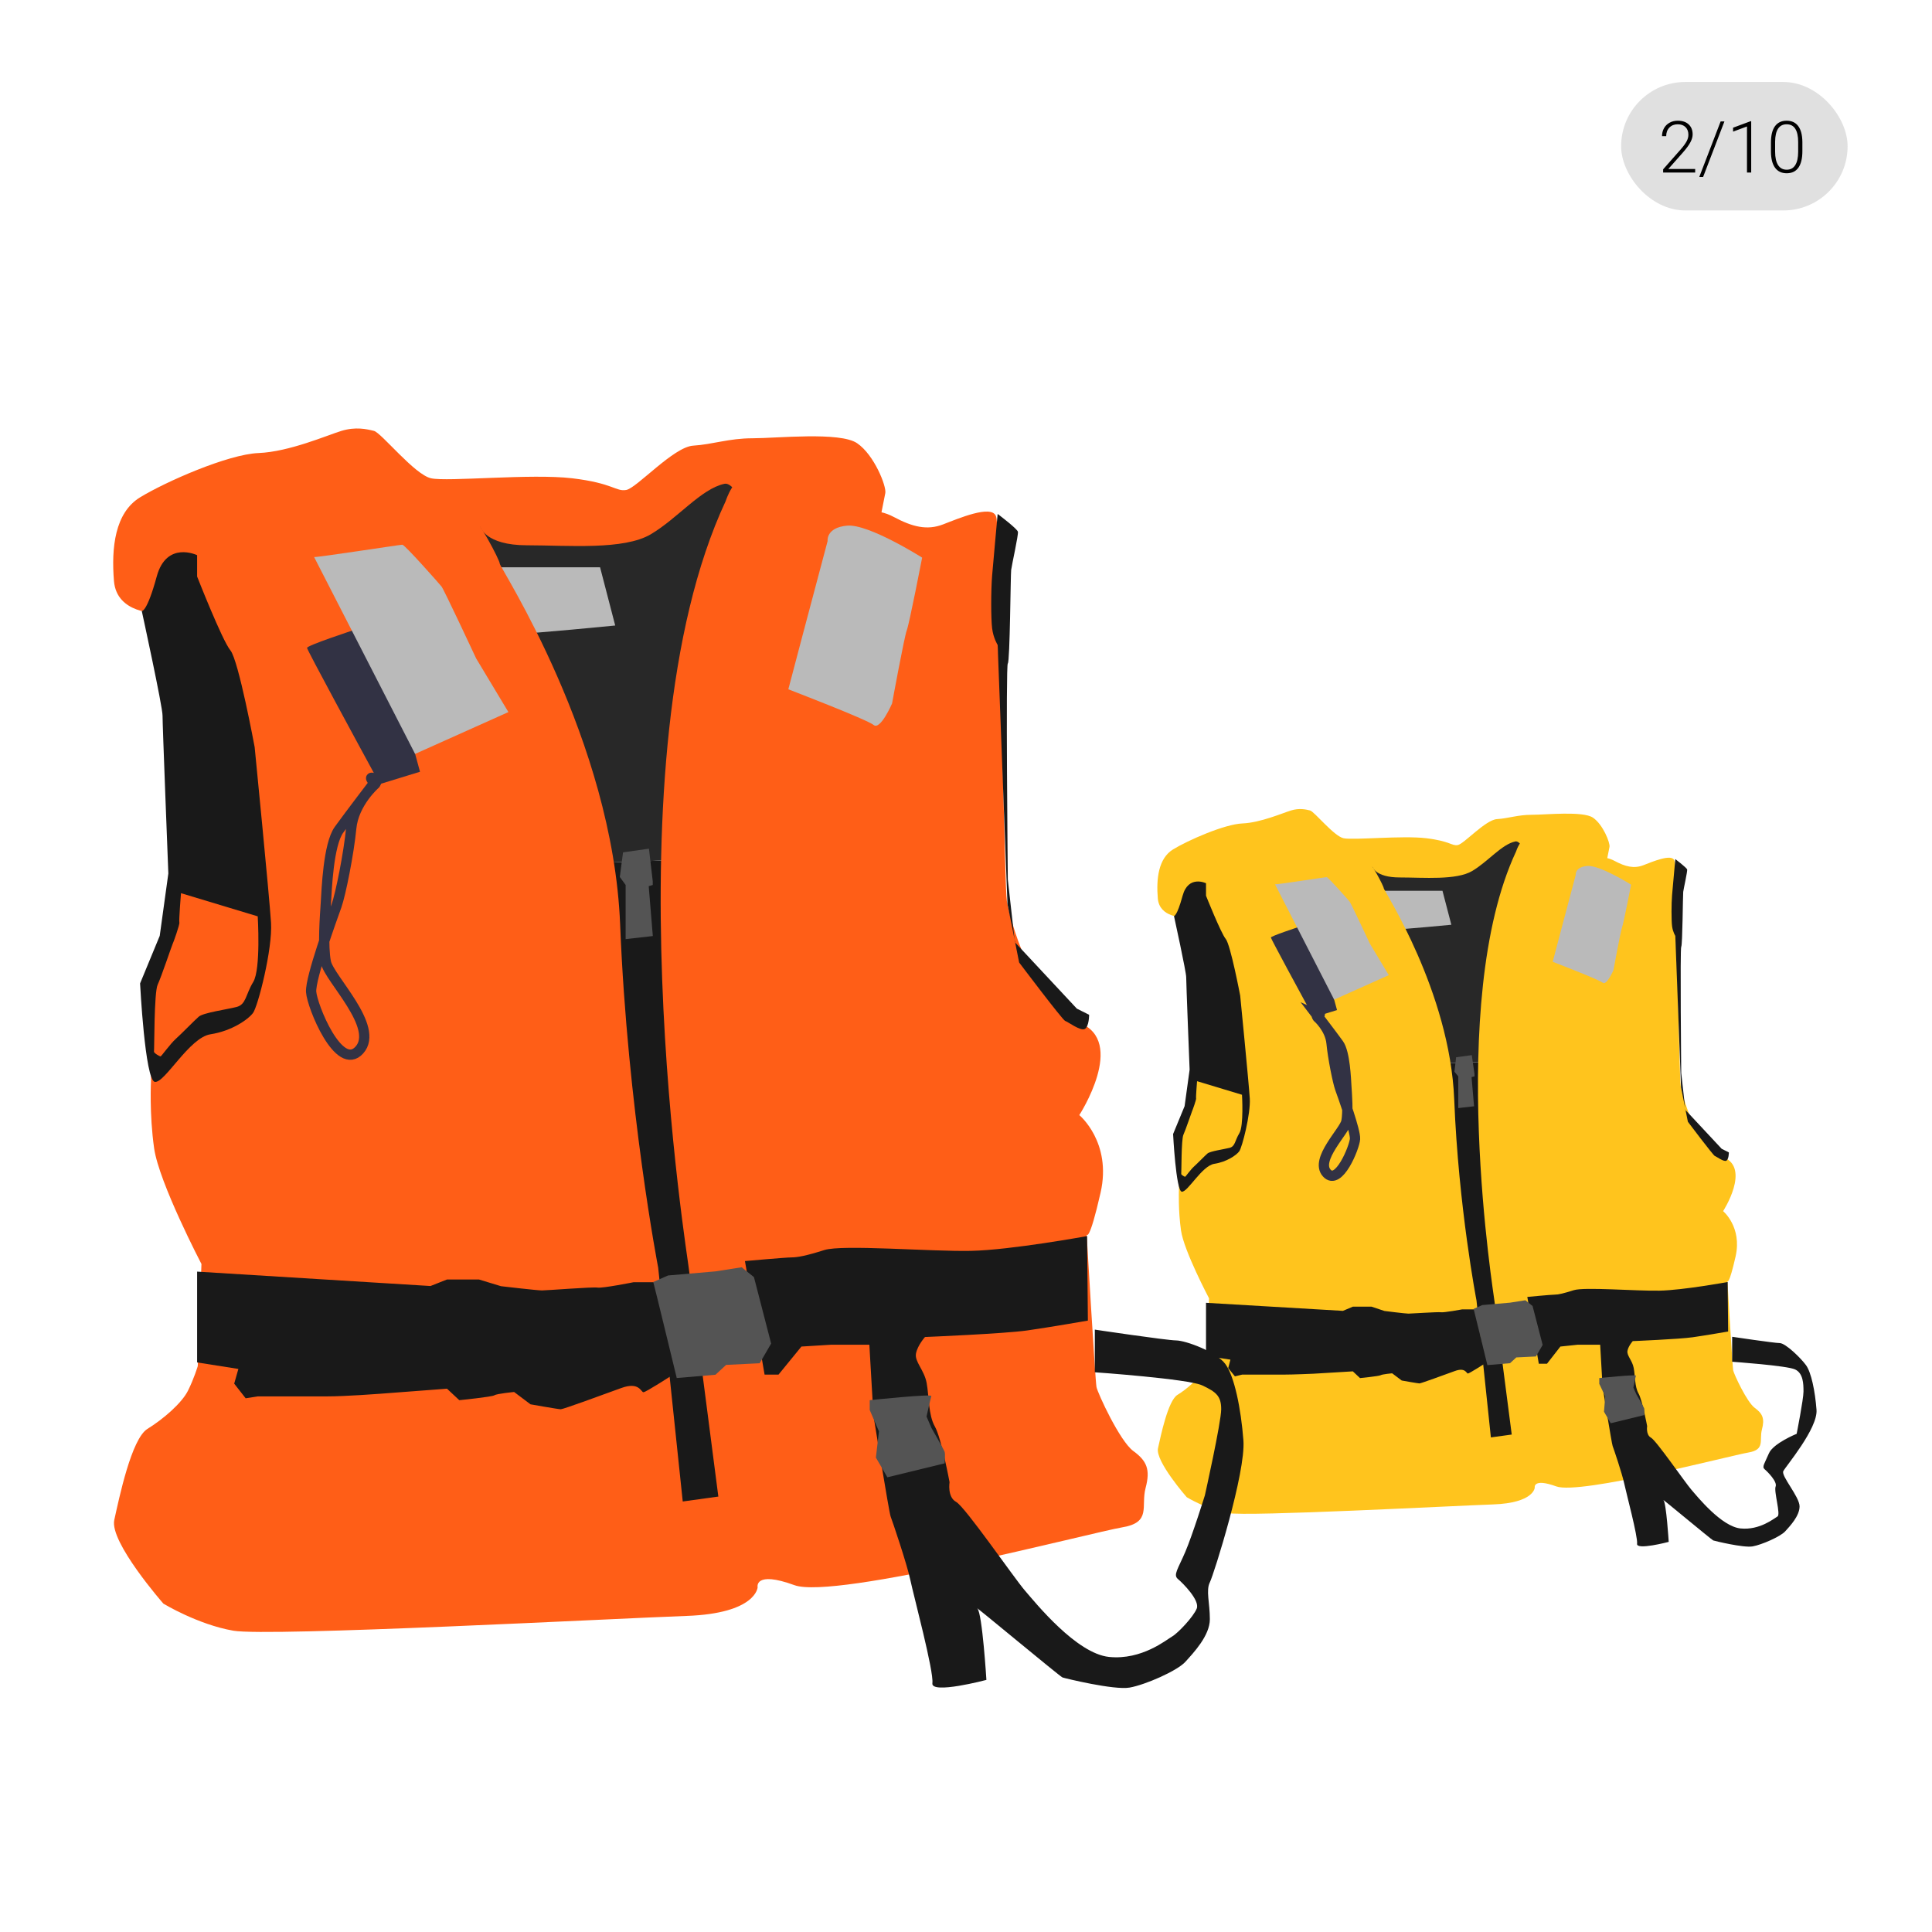 <svg width="376" height="376" viewBox="0 0 376 376" fill="none" xmlns="http://www.w3.org/2000/svg">
<g clip-path="url(#clip0)">
<path d="M230.263 178.486C230.263 178.486 225.643 178.627 225.329 174.84C225.014 171.053 225.434 167.056 228.304 165.303C231.173 163.55 238.308 160.394 241.807 160.254C245.304 160.114 249.642 158.22 251.252 157.73C252.861 157.239 254.12 157.519 254.959 157.73C255.8 157.94 259.577 162.712 261.466 163.131C263.354 163.55 272.869 162.572 277.557 163.131C282.245 163.69 282.524 164.672 283.714 164.461C284.903 164.251 289.1 159.552 291.34 159.413C293.578 159.273 295.397 158.571 298.125 158.571C300.854 158.571 308.06 157.8 310.019 159.132C311.978 160.464 313.377 164.041 313.238 164.812C313.097 165.583 312.188 170.071 312.118 170.282C312.049 170.492 230.263 178.486 230.263 178.486Z" fill="#FFC41D"/>
<path d="M268.534 207.662C274.322 239.896 282.105 282.953 282.455 283.392C283.015 284.092 296.308 284.372 296.308 284.372C296.308 284.372 297.706 222.524 297.706 221.823C297.706 221.527 298.575 214.399 299.579 206.242L273.639 207.237C273.64 207.237 271.704 207.399 268.534 207.662Z" fill="#191919"/>
<path d="M294.909 163.76C292.25 164.321 289.592 167.687 286.514 169.511C283.435 171.334 277.138 170.773 272.382 170.767C267.623 170.761 267.088 168.657 267.088 168.657L262.307 172.876C262.307 172.876 265.062 188.32 268.535 207.662C271.705 207.398 273.641 207.236 273.641 207.236L299.581 206.241C300.964 195.019 302.606 181.851 302.606 181.851C302.606 181.851 297.567 163.199 294.909 163.76Z" fill="#282828"/>
<path d="M271.451 180.888C272.943 180.888 282.455 179.973 282.455 179.973L280.73 173.358H268.883L271.451 180.888Z" fill="#BABABA"/>
<path d="M290.851 253.238C290.851 252.676 281.336 195.035 295.049 165.724C295.049 165.724 296.027 162.638 297.567 163.199C299.106 163.76 301.765 164.602 302.325 166.004C302.885 167.406 306.103 167.827 308.341 167.406C310.58 166.986 312.119 166.425 314.219 167.547C316.318 168.669 317.996 169.089 319.816 168.388C321.634 167.686 325.273 166.144 325.832 167.406C326.392 168.669 325.132 177.645 325.832 180.169C326.532 182.693 326.811 209.621 327.091 211.304C327.371 212.987 329.89 223.086 335.348 225.188C340.805 227.293 335.348 235.707 335.348 235.707C335.348 235.707 339.078 238.793 337.773 244.542C336.467 250.293 336.188 249.311 336.188 249.311C336.188 249.311 337.166 266.001 337.307 266.702C337.447 267.403 339.965 272.873 341.504 273.994C343.043 275.116 343.464 276.099 342.903 278.202C342.343 280.306 343.602 282.13 340.244 282.689C336.887 283.251 307.502 290.965 302.885 289.281C298.267 287.598 298.687 289.521 298.687 289.521C298.687 289.521 298.546 292.507 290.571 292.787C282.596 293.068 242.996 295.172 238.938 294.471C234.88 293.77 230.963 291.385 230.963 291.385C230.963 291.385 224.807 284.372 225.366 281.849C225.926 279.325 227.325 272.593 229.144 271.471C230.963 270.349 233.062 268.526 233.761 267.123C234.46 265.721 234.881 264.317 234.881 264.317L235.301 252.677C235.301 252.677 230.408 243.42 229.849 239.493C229.289 235.566 229.434 231.781 229.434 231.781V221.076C229.434 221.076 233.207 208.781 233.346 208.36C233.487 207.939 232.644 172.176 233.064 172.316C233.484 172.457 236.281 170.634 238.661 171.194C241.04 171.755 243.838 169.652 245.516 169.792C247.196 169.932 253.351 169.932 254.33 169.512C255.31 169.091 256.149 168.81 259.787 169.231C263.426 169.652 265.105 166.847 265.944 167.268C266.784 167.688 269.302 172.457 269.302 172.878C269.302 173.298 282.176 192.933 283.015 213.97C283.854 235.008 287.352 253.1 287.352 253.1L290.151 279.746L294.209 279.185L290.851 253.238Z" fill="#FFC41D"/>
<path d="M234.712 253.548L261.358 255.116L263.285 254.3H266.923L269.441 255.137C269.441 255.137 273.545 255.654 274.105 255.654C274.665 255.654 279.889 255.293 280.45 255.387C281.009 255.481 284.553 254.829 284.553 254.829H287.352L288.938 265.393C288.938 265.393 285.953 267.31 285.673 267.31C285.393 267.31 285.206 266.071 283.154 266.819C281.102 267.567 276.531 269.238 276.251 269.238C275.972 269.238 272.8 268.672 272.8 268.672L270.934 267.266C270.934 267.266 268.975 267.452 268.695 267.639C268.416 267.826 264.684 268.199 264.684 268.199L263.285 266.889L255.636 267.348C255.636 267.348 251.718 267.525 249.666 267.525C247.613 267.525 241.737 267.525 241.737 267.525L240.338 267.862L239.032 266.254L239.46 264.609L234.712 263.897V253.548Z" fill="#191919"/>
<path d="M297.241 252.405L299.48 265.41H301.066L303.677 262.062L307.036 261.706H311.42L311.887 269.861C311.887 269.861 313.659 280.951 313.846 281.418C314.033 281.886 315.712 286.87 316.084 288.646C316.458 290.422 318.79 299.132 318.603 300.441C318.416 301.751 324.759 300.075 324.759 300.075C324.759 300.075 324.293 292.504 323.734 291.944C323.174 291.383 333.156 299.706 333.436 299.8C333.715 299.894 339.312 301.266 341.085 300.955C342.857 300.643 346.495 299.053 347.428 298.026C348.362 296.997 350.227 295.035 350.227 293.165C350.227 291.295 346.594 287.247 347.06 286.312C347.527 285.377 353.803 278.015 353.524 274.369C353.245 270.723 352.498 267.077 351.471 265.674C350.446 264.272 347.493 261.404 346.374 261.389C345.255 261.375 337.11 260.159 337.11 260.159V265.02C337.11 265.02 347.773 265.769 349.359 266.516C350.945 267.264 350.991 269.319 350.991 270.815C350.991 272.311 349.66 279.045 349.66 279.045C349.66 279.045 345.098 280.888 344.259 282.851C343.419 284.815 342.862 285.469 343.421 285.936C343.981 286.405 345.94 288.368 345.566 289.303C345.193 290.238 346.589 294.753 345.935 295.127C345.283 295.501 342.484 297.838 338.753 297.464C335.022 297.091 330.358 291.293 329.145 289.891C327.932 288.49 322.336 280.355 321.309 279.793C320.283 279.232 320.563 277.55 320.563 277.55C320.563 277.55 319.629 272.501 318.883 271.191C318.137 269.882 318.231 267.732 317.95 266.236C317.671 264.74 316.551 263.805 316.737 262.871C316.924 261.935 317.763 261.001 317.763 261.001C317.763 261.001 326.812 260.627 329.424 260.253C332.036 259.879 336.326 259.131 336.326 259.131L336.233 249.501C336.233 249.501 327.558 251.091 322.987 251.184C318.415 251.278 308.341 250.437 306.288 251.091C304.235 251.745 303.21 251.96 302.557 251.96C301.905 251.958 297.241 252.405 297.241 252.405Z" fill="#191919"/>
<path d="M286.793 254.734C286.887 255.014 289.468 265.674 289.468 265.674L293.882 265.299L295.096 264.178L298.92 263.991L300.226 261.746L298.267 254.174L296.868 253.052L293.883 253.519L288.472 253.988L286.793 254.734Z" fill="#545454"/>
<path d="M311.247 268.198C311.247 268.198 318.47 267.45 318.376 267.73C318.283 268.01 317.883 270.067 317.883 270.067L318.478 271.377C318.478 271.377 319.893 273.808 319.985 274.089C320.078 274.369 319.994 275.397 319.994 275.397L313.469 276.987L312.165 274.743L312.405 271.752L311.247 269.32V268.198Z" fill="#545454"/>
<path d="M243.229 213.783C243.043 210.791 241.364 193.774 241.364 193.774C241.364 193.774 239.483 183.863 238.551 182.741C237.618 181.619 234.712 174.327 234.712 174.327V171.896C234.712 171.896 231.274 170.212 230.155 174.327C229.035 178.44 228.475 178.26 228.475 178.26C228.475 178.26 230.887 189.275 230.854 190.198C230.832 190.76 231.52 208.173 231.52 208.173L230.542 215.279L228.304 220.703C228.304 220.703 228.864 231.735 229.984 231.922C231.103 232.11 233.901 226.873 236.327 226.499C238.754 226.126 240.619 224.816 241.178 224.068C241.737 223.319 243.416 216.774 243.229 213.783ZM241.2 220.538C240.314 221.987 240.407 223.109 239.288 223.391C238.169 223.67 235.51 224.044 234.997 224.489C234.483 224.933 233.061 226.405 232.385 227.013C231.709 227.62 230.729 229.023 230.637 229.023C230.542 229.023 229.844 228.626 229.89 228.462C229.937 228.297 229.89 221.729 230.31 220.842C230.73 219.953 231.942 216.331 232.013 216.214C232.083 216.097 232.853 213.946 232.782 213.759C232.713 213.572 232.969 210.417 232.969 210.417L241.714 213.058C241.714 213.058 242.086 219.088 241.2 220.538Z" fill="#191919"/>
<path d="M326.042 167.197C326.042 167.197 328.281 168.881 328.351 169.231C328.421 169.581 327.651 173.018 327.582 173.578C327.512 174.14 327.446 184.027 327.198 184.237C326.951 184.448 327.198 208.851 327.198 208.851L328.001 216.004L335.067 223.576L336.467 224.277C336.467 224.277 336.467 225.61 335.976 225.89C335.486 226.171 334.017 225.049 333.738 224.979C333.458 224.908 328.491 218.317 328.491 218.317L327.161 211.654L326.042 182.132C326.042 182.132 325.552 181.361 325.412 180.238C325.272 179.116 325.272 175.891 325.412 174.208C325.552 172.527 326.042 167.197 326.042 167.197Z" fill="#191919"/>
<path d="M283.8 215.652V209.481L283.058 208.57L283.386 205.765L286.436 205.344L286.967 209.06V209.481L286.39 209.622L286.879 215.301L283.8 215.652Z" fill="#545454"/>
<path d="M252.744 180.403C252.465 180.497 247.334 182.18 247.334 182.46C247.334 182.697 253.266 193.625 255.102 196.999C255.438 197.616 255.636 197.981 255.636 197.981L260.208 196.578L259.367 193.493L252.744 180.403Z" fill="#323244"/>
<path d="M302.185 187.182C302.185 187.182 311.141 190.618 311.91 191.25C312.679 191.881 314.009 188.795 314.009 188.795C314.009 188.795 315.408 181.152 315.689 180.451C315.969 179.75 317.438 172.176 317.438 172.176C317.438 172.176 311.351 168.32 308.902 168.53C306.452 168.74 306.664 170.283 306.664 170.283L303.794 181.082L302.185 187.182Z" fill="#BABABA"/>
<path d="M248.139 172.106C248.418 172.176 257.916 170.703 258.197 170.703C258.478 170.703 262.386 175.121 262.665 175.472C262.946 175.823 266.614 183.676 266.614 183.676L270.282 189.777L259.648 194.546L248.139 172.106Z" fill="#BABABA"/>
<path d="M256.339 197.608L256.596 197.725C256.596 197.725 257.365 196.93 256.339 197.421C256.086 197.541 256.41 197.982 256.41 197.982C256.41 197.982 258.859 200.109 259.139 203.007C259.418 205.906 260.352 210.546 260.818 211.855C261.284 213.165 263.803 220.066 263.71 221.655C263.616 223.244 260.537 230.902 258.205 228.284C255.873 225.666 261.66 220.146 262.03 218.275C262.4 216.405 262.123 213.037 262.03 211.541C261.936 210.045 261.75 204.878 260.538 203.195C259.325 201.512 256.339 197.608 256.339 197.608Z" stroke="#323244" stroke-width="2" stroke-miterlimit="10" stroke-linecap="round"/>
<path d="M30.605 119.303C30.605 119.303 22.716 119.543 22.18 113.076C21.644 106.609 22.361 99.784 27.26 96.79C32.158 93.797 44.344 88.409 50.318 88.169C56.291 87.929 63.698 84.696 66.446 83.858C69.194 83.02 71.344 83.499 72.779 83.858C74.212 84.218 80.664 92.367 83.889 93.082C87.115 93.797 103.363 92.128 111.368 93.082C119.372 94.037 119.85 95.713 121.881 95.354C123.912 94.994 131.08 86.972 134.903 86.732C138.726 86.492 141.832 85.295 146.493 85.295C151.152 85.295 163.458 83.978 166.803 86.253C170.147 88.528 172.537 94.635 172.298 95.953C172.06 97.27 170.506 104.933 170.387 105.293C170.267 105.652 30.605 119.303 30.605 119.303Z" fill="#FF5E17"/>
<path d="M95.959 169.123C105.843 224.166 119.133 297.692 119.731 298.441C120.686 299.638 143.385 300.117 143.385 300.117C143.385 300.117 145.775 194.502 145.775 193.305C145.775 192.801 147.256 180.628 148.972 166.698L104.677 168.397C104.677 168.397 101.371 168.674 95.959 169.123Z" fill="#191919"/>
<path d="M140.996 94.156C136.456 95.114 131.916 100.861 126.66 103.975C121.403 107.089 110.65 106.131 102.526 106.121C94.402 106.112 93.487 102.518 93.487 102.518L85.322 109.723C85.322 109.723 90.027 136.096 95.958 169.124C101.371 168.674 104.676 168.398 104.676 168.398L148.972 166.699C151.333 147.536 154.137 125.05 154.137 125.05C154.137 125.05 145.536 93.198 140.996 94.156Z" fill="#282828"/>
<path d="M100.939 123.333C103.488 123.333 119.73 121.735 119.73 121.735L116.784 110.403H96.553L100.939 123.333Z" fill="#BABABA"/>
<path d="M134.066 246.951C134.066 245.992 117.819 147.563 141.235 97.509C141.235 97.509 142.908 92.241 145.536 93.198C148.164 94.156 152.704 95.593 153.66 97.988C154.616 100.383 160.112 101.102 163.935 100.383C167.758 99.665 170.386 98.707 173.97 100.623C177.554 102.539 180.422 103.257 183.528 102.06C186.634 100.862 192.846 98.228 193.803 100.383C194.759 102.538 192.607 117.866 193.803 122.177C194.998 126.487 195.475 172.47 195.953 175.344C196.43 178.218 200.732 195.461 210.051 199.053C219.369 202.646 210.051 217.015 210.051 217.015C210.051 217.015 216.422 222.284 214.193 232.103C211.962 241.923 211.485 240.246 211.485 240.246C211.485 240.246 213.157 268.746 213.396 269.944C213.635 271.142 217.936 280.482 220.564 282.397C223.192 284.313 223.91 285.989 222.953 289.581C221.997 293.174 224.148 296.288 218.413 297.245C212.678 298.204 162.5 311.375 154.615 308.501C146.731 305.626 147.447 308.909 147.447 308.909C147.447 308.909 147.208 314.009 133.588 314.487C119.969 314.966 52.347 318.559 45.419 317.362C38.489 316.164 31.799 312.093 31.799 312.093C31.799 312.093 21.286 300.118 22.241 295.808C23.197 291.497 25.586 280.002 28.693 278.086C31.799 276.169 35.383 273.056 36.578 270.662C37.773 268.267 38.489 265.871 38.489 265.871L39.206 245.994C39.206 245.994 30.952 230.188 29.997 223.482C29.041 216.776 29.389 210.31 29.389 210.31V192.028C29.389 192.028 35.732 171.033 35.971 170.315C36.209 169.596 34.721 108.527 35.438 108.766C36.155 109.005 40.906 105.892 44.969 106.85C49.031 107.808 53.796 104.215 56.663 104.455C59.531 104.694 70.037 104.694 71.71 103.976C73.382 103.257 74.812 102.778 81.025 103.497C87.238 104.215 90.103 99.426 91.537 100.144C92.971 100.862 97.271 109.005 97.271 109.724C97.271 110.442 119.253 143.971 120.687 179.895C122.121 215.818 128.094 246.712 128.094 246.712L132.873 292.215L139.802 291.257L134.066 246.951Z" fill="#FF5E17"/>
<path d="M38.362 247.479L83.786 250.28L86.995 249.009H93.208L97.508 250.316C97.508 250.316 104.517 251.139 105.473 251.139C106.429 251.139 115.349 250.427 116.305 250.588C117.261 250.748 123.314 249.54 123.314 249.54H128.093L130.801 267.645C130.801 267.645 125.704 270.949 125.226 270.949C124.748 270.949 124.429 268.849 120.925 270.127C117.421 271.404 109.615 274.266 109.137 274.266C108.66 274.266 103.243 273.303 103.243 273.303L100.057 270.905C100.057 270.905 96.713 271.223 96.234 271.541C95.757 271.861 89.385 272.499 89.385 272.499L86.995 270.263L73.933 271.251C73.933 271.251 67.243 271.759 63.738 271.759C60.234 271.759 50.198 271.759 50.198 271.759L47.809 272.129L45.579 269.28L46.391 266.418L38.362 265.153V247.479Z" fill="#191919"/>
<path d="M144.979 245.425L148.802 267.526H151.509L155.97 262.062L161.705 261.707H169.192L169.988 275.484C169.988 275.484 173.015 294.347 173.334 295.146C173.652 295.945 176.52 304.418 177.157 307.452C177.794 310.485 181.776 325.34 181.457 327.575C181.139 329.811 191.971 326.938 191.971 326.938C191.971 326.938 191.173 314.008 190.219 313.05C189.262 312.091 206.307 326.302 206.785 326.463C207.264 326.623 216.821 328.964 219.847 328.432C222.874 327.9 229.087 325.186 230.679 323.43C232.272 321.674 235.458 318.322 235.458 315.129C235.458 311.936 234.662 309.541 235.458 307.944C236.255 306.346 242.467 286.549 241.99 280.323C241.512 274.096 240.237 267.869 238.484 265.474C236.733 263.08 230.796 260.894 228.884 260.869C226.972 260.844 213.071 258.766 213.071 258.766V267.068C213.071 267.068 231.274 268.346 233.982 269.623C236.69 270.9 237.666 271.698 237.666 274.253C237.666 276.807 234.49 291.017 234.49 291.017C234.49 291.017 232.107 298.68 230.673 302.033C229.239 305.386 228.287 306.503 229.242 307.301C230.199 308.101 233.544 311.453 232.907 313.049C232.269 314.646 229.245 317.84 228.129 318.479C227.013 319.117 222.235 323.108 215.863 322.47C209.492 321.832 201.528 311.932 199.457 309.537C197.385 307.143 187.828 293.252 186.075 292.294C184.323 291.336 184.801 288.462 184.801 288.462C184.801 288.462 183.207 279.84 181.933 277.606C180.659 275.371 180.818 271.699 180.34 269.144C179.862 266.59 177.95 264.993 178.269 263.397C178.588 261.799 180.021 260.204 180.021 260.204C180.021 260.204 195.473 259.565 199.933 258.926C204.393 258.287 211.721 257.01 211.721 257.01L211.561 240.565C211.561 240.565 196.748 243.28 188.941 243.44C181.135 243.599 163.932 242.163 160.427 243.28C156.923 244.397 155.171 244.711 154.056 244.711C152.943 244.711 144.979 245.425 144.979 245.425Z" fill="#191919"/>
<path d="M127.138 249.505C127.297 249.985 131.706 268.187 131.706 268.187L139.244 267.548L141.315 265.632L147.846 265.312L150.077 261.481L146.732 248.548L144.343 246.633L139.245 247.431L130.006 248.23L127.138 249.505Z" fill="#545454"/>
<path d="M169.262 272.496C169.262 272.496 181.413 271.22 181.254 271.698C181.094 272.177 180.32 275.689 180.32 275.689L181.288 277.925C181.288 277.925 183.682 282.077 183.841 282.556C184 283.035 183.844 284.791 183.844 284.791L172.695 287.506L170.465 283.674L171.058 278.565L169.262 274.414V272.496Z" fill="#545454"/>
<path d="M52.747 179.575C52.428 174.465 49.561 145.408 49.561 145.408C49.561 145.408 46.431 128.483 44.838 126.568C43.245 124.652 38.362 112.198 38.362 112.198V108.047C38.362 108.047 32.413 105.173 30.501 112.198C28.589 119.223 27.593 118.915 27.593 118.915C27.593 118.915 31.694 137.724 31.634 139.301C31.598 140.261 32.762 169.996 32.762 169.996L31.086 182.13L27.262 191.39C27.262 191.39 28.216 210.23 30.128 210.549C32.04 210.869 36.818 201.927 40.96 201.289C45.102 200.65 48.287 198.415 49.243 197.138C50.198 195.86 53.065 184.684 52.747 179.575ZM49.282 191.111C47.769 193.585 47.928 195.501 46.016 195.981C44.105 196.459 39.565 197.098 38.689 197.856C37.813 198.615 35.384 201.13 34.229 202.167C33.074 203.204 31.401 205.6 31.242 205.6C31.083 205.6 29.888 204.922 29.968 204.641C30.047 204.363 29.968 193.145 30.685 191.629C31.401 190.112 33.472 183.925 33.591 183.726C33.711 183.526 35.025 179.854 34.906 179.535C34.786 179.215 35.224 173.827 35.224 173.827L50.158 178.337C50.158 178.337 50.795 188.636 49.282 191.111Z" fill="#191919"/>
<path d="M194.161 100.023C194.161 100.023 197.984 102.898 198.104 103.496C198.224 104.094 196.909 109.962 196.79 110.92C196.67 111.878 196.559 128.762 196.137 129.121C195.715 129.48 196.137 171.152 196.137 171.152L197.507 183.366L209.574 196.298L211.963 197.496C211.963 197.496 211.963 199.771 211.127 200.25C210.291 200.728 207.781 198.813 207.304 198.693C206.826 198.573 198.343 187.317 198.343 187.317L196.073 175.942L194.161 125.529C194.161 125.529 193.325 124.212 193.086 122.296C192.847 120.38 192.847 114.872 193.086 111.998C193.325 109.124 194.161 100.023 194.161 100.023Z" fill="#191919"/>
<path d="M121.758 182.768V172.23L120.625 170.673L121.253 165.883L126.295 165.165L127.036 171.512V172.23L126.251 172.469L127.051 182.169L121.758 182.768Z" fill="#545454"/>
<path d="M68.995 122.576C68.518 122.736 59.756 125.61 59.756 126.089C59.756 126.494 69.887 145.154 73.021 150.915C73.594 151.97 73.934 152.592 73.934 152.592L81.739 150.197L80.305 144.929L68.995 122.576Z" fill="#323244"/>
<path d="M153.421 134.151C153.421 134.151 168.714 140.018 170.028 141.096C171.341 142.174 173.612 136.905 173.612 136.905C173.612 136.905 176.001 123.853 176.479 122.655C176.957 121.458 179.466 108.525 179.466 108.525C179.466 108.525 169.072 101.939 164.891 102.298C160.71 102.658 161.068 105.292 161.068 105.292L156.17 123.733L153.421 134.151Z" fill="#BABABA"/>
<path d="M61.129 108.406C61.607 108.526 77.826 106.011 78.304 106.011C78.781 106.011 85.457 113.555 85.935 114.154C86.413 114.752 92.678 128.164 92.678 128.164L98.943 138.582L80.783 146.725L61.129 108.406Z" fill="#BABABA"/>
<path d="M73.136 151.954L72.698 152.154C72.698 152.154 71.384 150.797 73.136 151.635C73.568 151.841 73.017 152.593 73.017 152.593C73.017 152.593 68.835 156.225 68.357 161.175C67.879 166.124 66.287 174.048 65.49 176.283C64.694 178.518 60.392 190.303 60.552 193.017C60.711 195.731 65.968 208.809 69.95 204.337C73.933 199.866 64.051 190.441 63.419 187.246C62.786 184.052 63.259 178.301 63.419 175.747C63.578 173.193 63.897 164.369 65.968 161.496C68.039 158.621 73.136 151.954 73.136 151.954Z" stroke="#323244" stroke-width="2" stroke-miterlimit="10" stroke-linecap="round"/>
</g>
<rect x="315.5" y="15.956" width="44.075" height="25" rx="12.5" fill="#969696" fill-opacity="0.3"/>
<path d="M329.91 33.582H323.675V32.953L327.086 29.084C327.652 28.432 328.043 27.895 328.262 27.471C328.481 27.047 328.59 26.634 328.59 26.233C328.59 25.605 328.406 25.108 328.037 24.743C327.667 24.374 327.159 24.189 326.512 24.189C325.842 24.189 325.3 24.404 324.885 24.832C324.475 25.26 324.27 25.816 324.27 26.5H323.457C323.457 25.939 323.582 25.429 323.833 24.969C324.088 24.509 324.448 24.148 324.913 23.889C325.382 23.624 325.915 23.492 326.512 23.492C327.424 23.492 328.135 23.731 328.645 24.21C329.16 24.689 329.417 25.34 329.417 26.165C329.417 26.63 329.272 27.138 328.98 27.689C328.693 28.241 328.185 28.929 327.456 29.754L324.68 32.892H329.91V33.582ZM331.455 34.437H330.709L334.866 23.629H335.604L331.455 34.437ZM340.813 33.582H339.993V24.613L337.286 25.618V24.852L340.676 23.595H340.813V33.582ZM350.773 29.433C350.773 30.836 350.515 31.903 350 32.632C349.486 33.356 348.727 33.719 347.724 33.719C346.74 33.719 345.986 33.363 345.461 32.652C344.937 31.937 344.668 30.898 344.655 29.535V27.751C344.655 26.352 344.915 25.292 345.434 24.572C345.954 23.852 346.712 23.492 347.71 23.492C348.695 23.492 349.447 23.841 349.966 24.538C350.486 25.231 350.755 26.254 350.773 27.607V29.433ZM349.953 27.648C349.953 26.509 349.766 25.648 349.392 25.064C349.023 24.481 348.462 24.189 347.71 24.189C346.972 24.189 346.416 24.474 346.042 25.044C345.669 25.614 345.477 26.454 345.468 27.566V29.521C345.468 30.656 345.66 31.524 346.042 32.126C346.43 32.727 346.99 33.028 347.724 33.028C348.453 33.028 349.005 32.734 349.378 32.147C349.757 31.559 349.948 30.697 349.953 29.562V27.648Z" fill="black"/>
<defs>
<clipPath id="clip0">
<rect width="332" height="246" fill="white" transform="translate(22 82.894)"/>
</clipPath>
</defs>
</svg>
